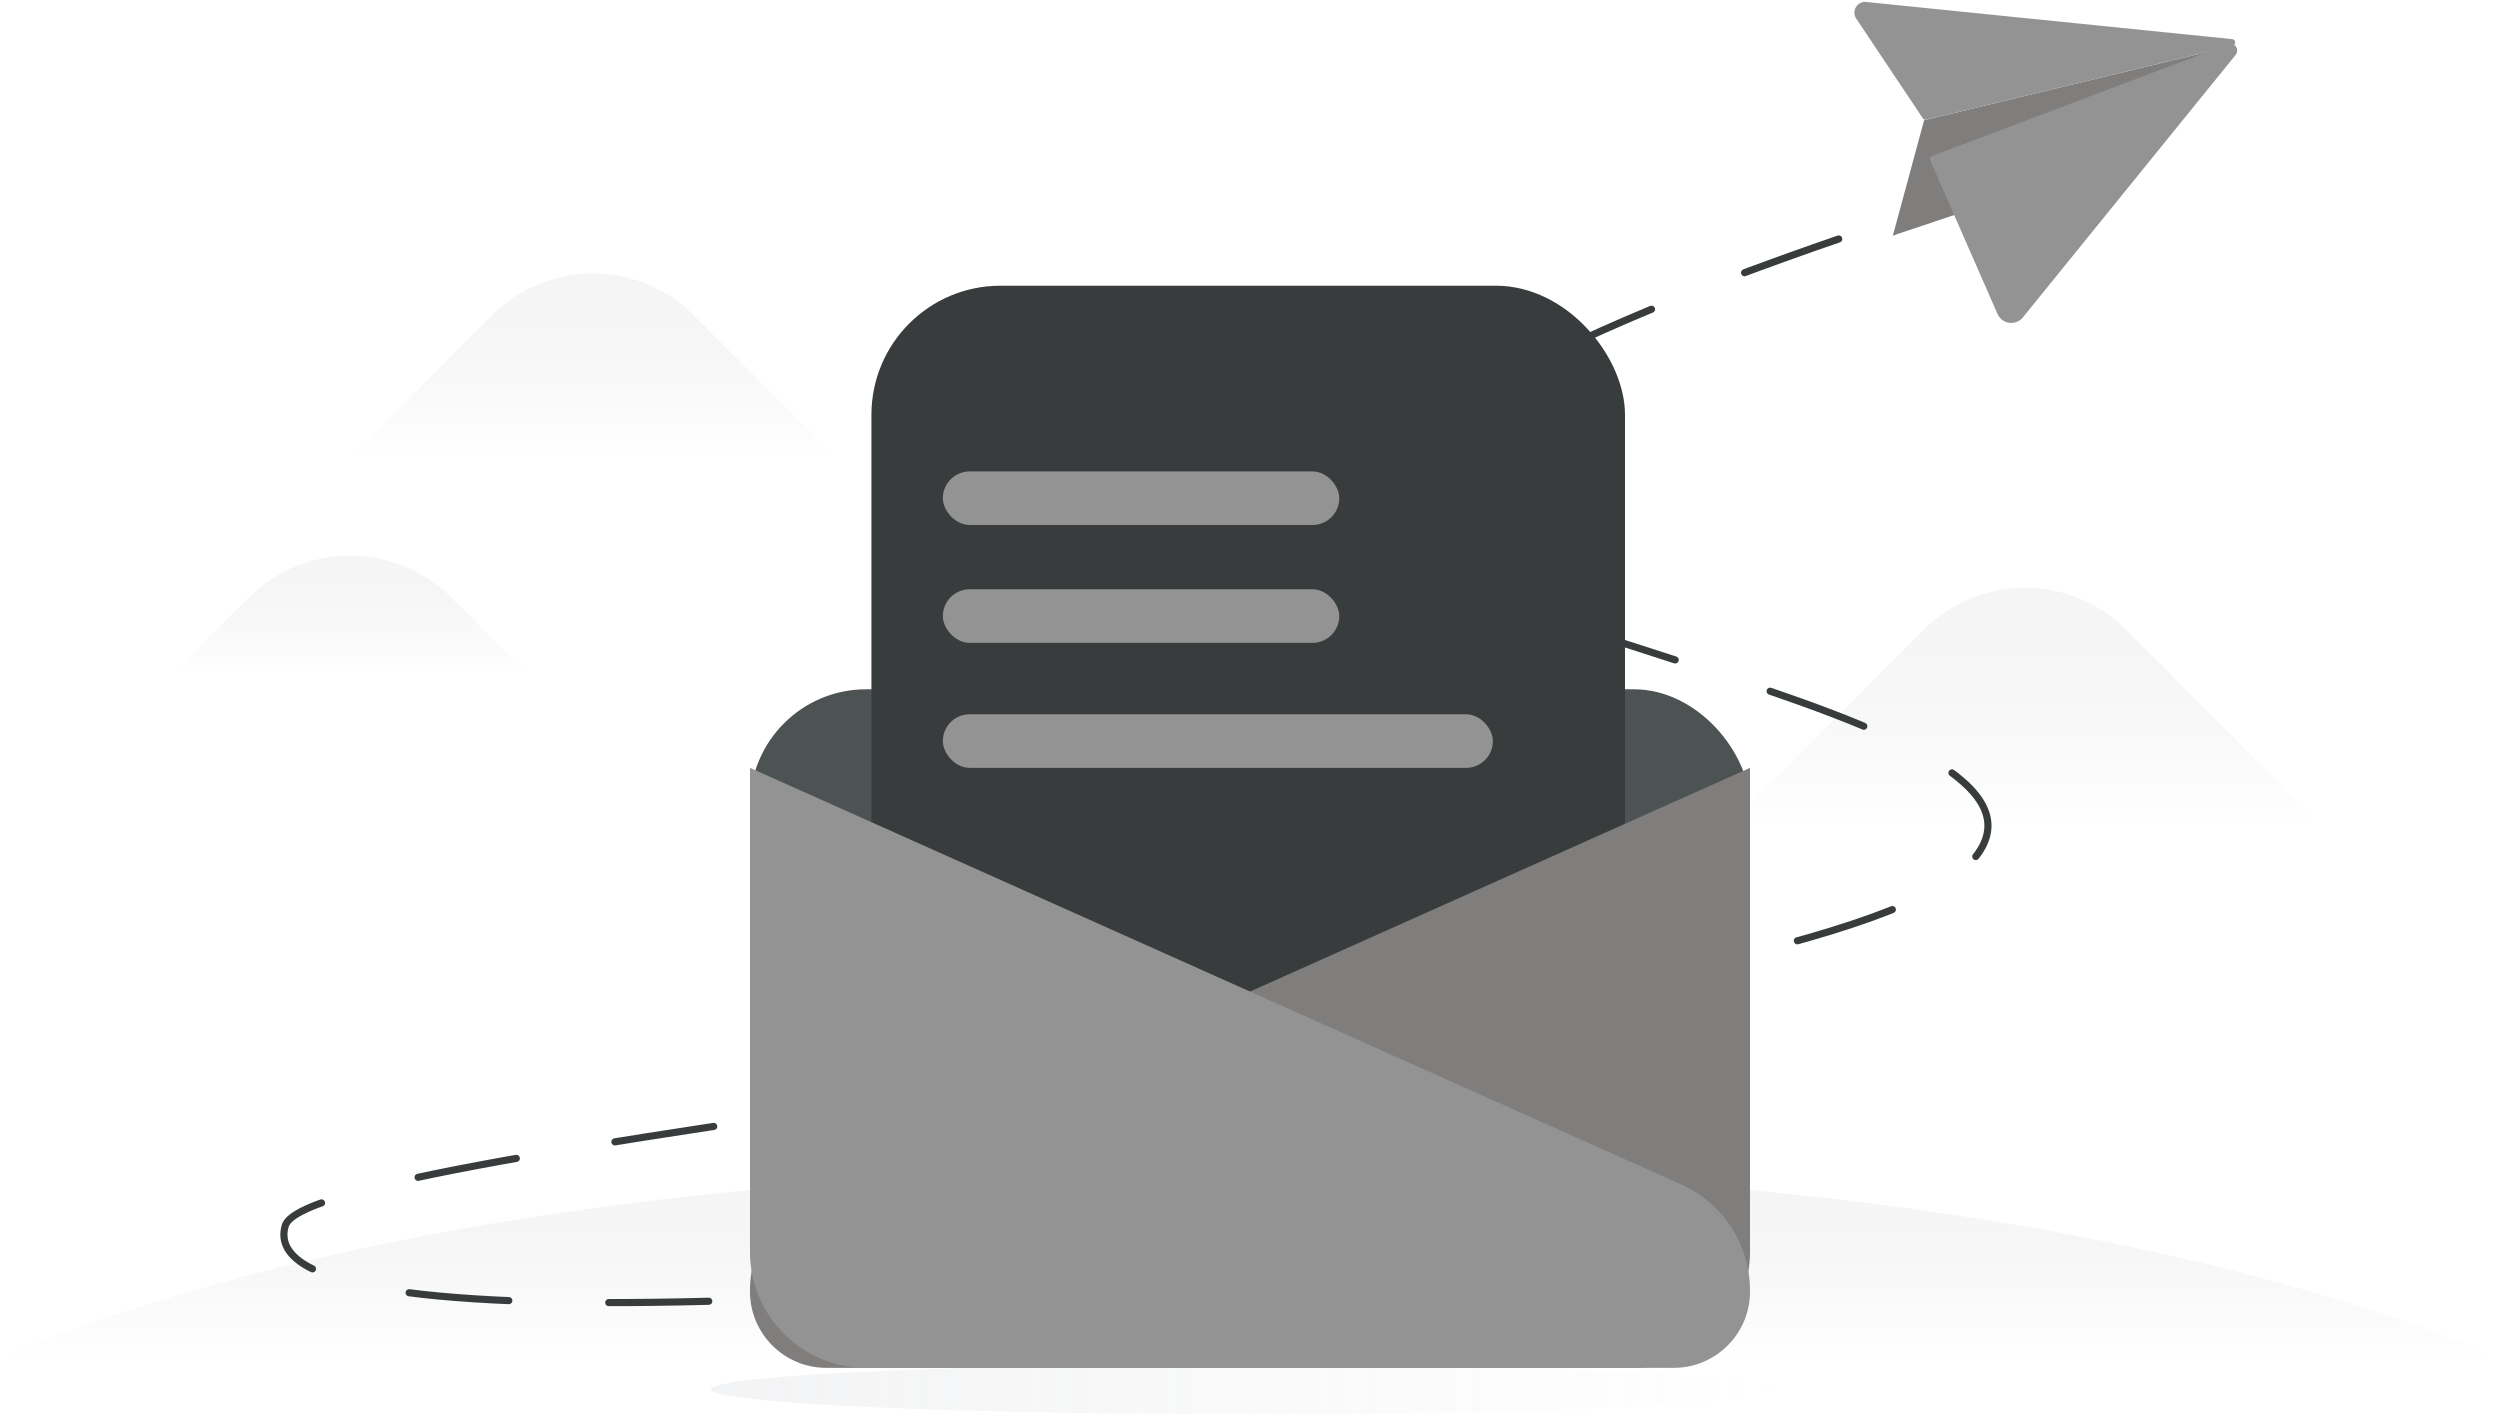 <svg width="350" height="198" xmlns="http://www.w3.org/2000/svg"><defs><linearGradient x1="50%" y1="100%" x2="50%" y2="0%" id="a"><stop stop-color="#B4B8BF" stop-opacity="0" offset="0%"/><stop stop-color="#DDDEDF" offset="100%"/></linearGradient><linearGradient x1="50%" y1="100%" x2="50%" y2="0%" id="b"><stop stop-color="#B4B8BF" stop-opacity="0" offset="0%"/><stop stop-color="#DDDEDF" offset="100%"/></linearGradient><linearGradient x1="50%" y1="100%" x2="50%" y2="0%" id="c"><stop stop-color="#B4B8BF" stop-opacity="0" offset="0%"/><stop stop-color="#DDDEDF" offset="100%"/></linearGradient><linearGradient x1="50%" y1="100%" x2="50%" y2="0%" id="d"><stop stop-color="#B4B8BF" stop-opacity="0" offset="0%"/><stop stop-color="#DDDEDF" offset="100%"/></linearGradient><linearGradient x1="100%" y1="49.879%" x2="0%" y2="49.891%" id="e"><stop stop-color="#B4B8BF" stop-opacity="0" offset="0%"/><stop stop-color="#B4B8BF" stop-opacity=".912" offset="91.181%"/><stop stop-color="#B4B8BF" offset="100%"/></linearGradient></defs><g transform="translate(0 -20.68)" fill="none" fill-rule="evenodd"><path d="M0 210.68c43.37-17.667 101.704-26.5 175-26.5s131.63 8.833 175 26.5" fill="url(#a)" opacity=".3"/><path d="m242 136.18 27.358-27.358c7.81-7.81 20.474-7.81 28.284 0L325 136.18" fill="url(#b)" opacity=".3"/><path d="m49 84.68 19.858-19.858c7.81-7.81 20.474-7.81 28.284 0L117 84.68" fill="url(#c)" opacity=".3"/><path d="m24 115.18 10.858-10.858c7.81-7.81 20.474-7.81 28.284 0L74 115.18" fill="url(#d)" opacity=".304"/><ellipse fill="url(#e)" opacity=".16" cx="174.5" cy="215.18" rx="75" ry="3.5"/><path d="M99.226 202.856c-41.864 1.077-61.628-2.447-59.292-10.573 3.505-12.19 207.134-27.434 234.046-49.094 26.911-21.66-80.248-33.733-81.428-50.61-.787-11.25 24.201-25.195 74.963-41.833" stroke="#393C3D" strokeWidth="7" stroke-linecap="round" stroke-dasharray="14"/><rect fill="#4D5253" x="105" y="117.18" width="140" height="84" rx="16.258"/><rect fill="#393C3D" x="122" y="60.68" width="105.5" height="122" rx="18.065"/><rect fill="#939393" x="132" y="86.68" width="55.5" height="7.5" rx="3.75"/><rect fill="#939393" x="132" y="103.18" width="55.5" height="7.5" rx="3.75"/><rect fill="#939393" x="132" y="120.68" width="77" height="7.5" rx="3.75"/><path d="M245 128.18 114.619 186.51a16.258 16.258 0 0 0-9.619 14.84v.146c0 5.9 4.783 10.683 10.683 10.683h113.059c8.979 0 16.258-7.28 16.258-16.258V128.18Z" fill="#807D7D"/><path d="m105 128.18 130.381 58.331a16.258 16.258 0 0 1 9.619 14.84v.146c0 5.9-4.783 10.683-10.683 10.683H121.258c-8.979 0-16.258-7.28-16.258-16.258V128.18Z" fill="#939393"/><path d="m265.003 53.662 4.372-16.15 42.354-10.22a.475.475 0 0 1 .337.88l-47.063 25.49Z" fill="#807D7D"/><path fill="#807D7D" d="m274.65 50.428-4.619-7.743-5.028 10.977z"/><path d="m312.496 26.157-51.225-5.2a1.5 1.5 0 0 0-1.399 2.326l9.319 13.953c.11.165.313.244.506.198l39.48-9.527L270.5 42.51a.475.475 0 0 0-.012.004l-.011.005a.475.475 0 0 0-.245.626l9.419 21.487a2.1 2.1 0 0 0 3.554.48l29.786-36.75a.95.95 0 0 0-.215-1.392.466.466 0 0 0 .134-.45.475.475 0 0 0-.414-.362Z" fill="#939393"/></g></svg>